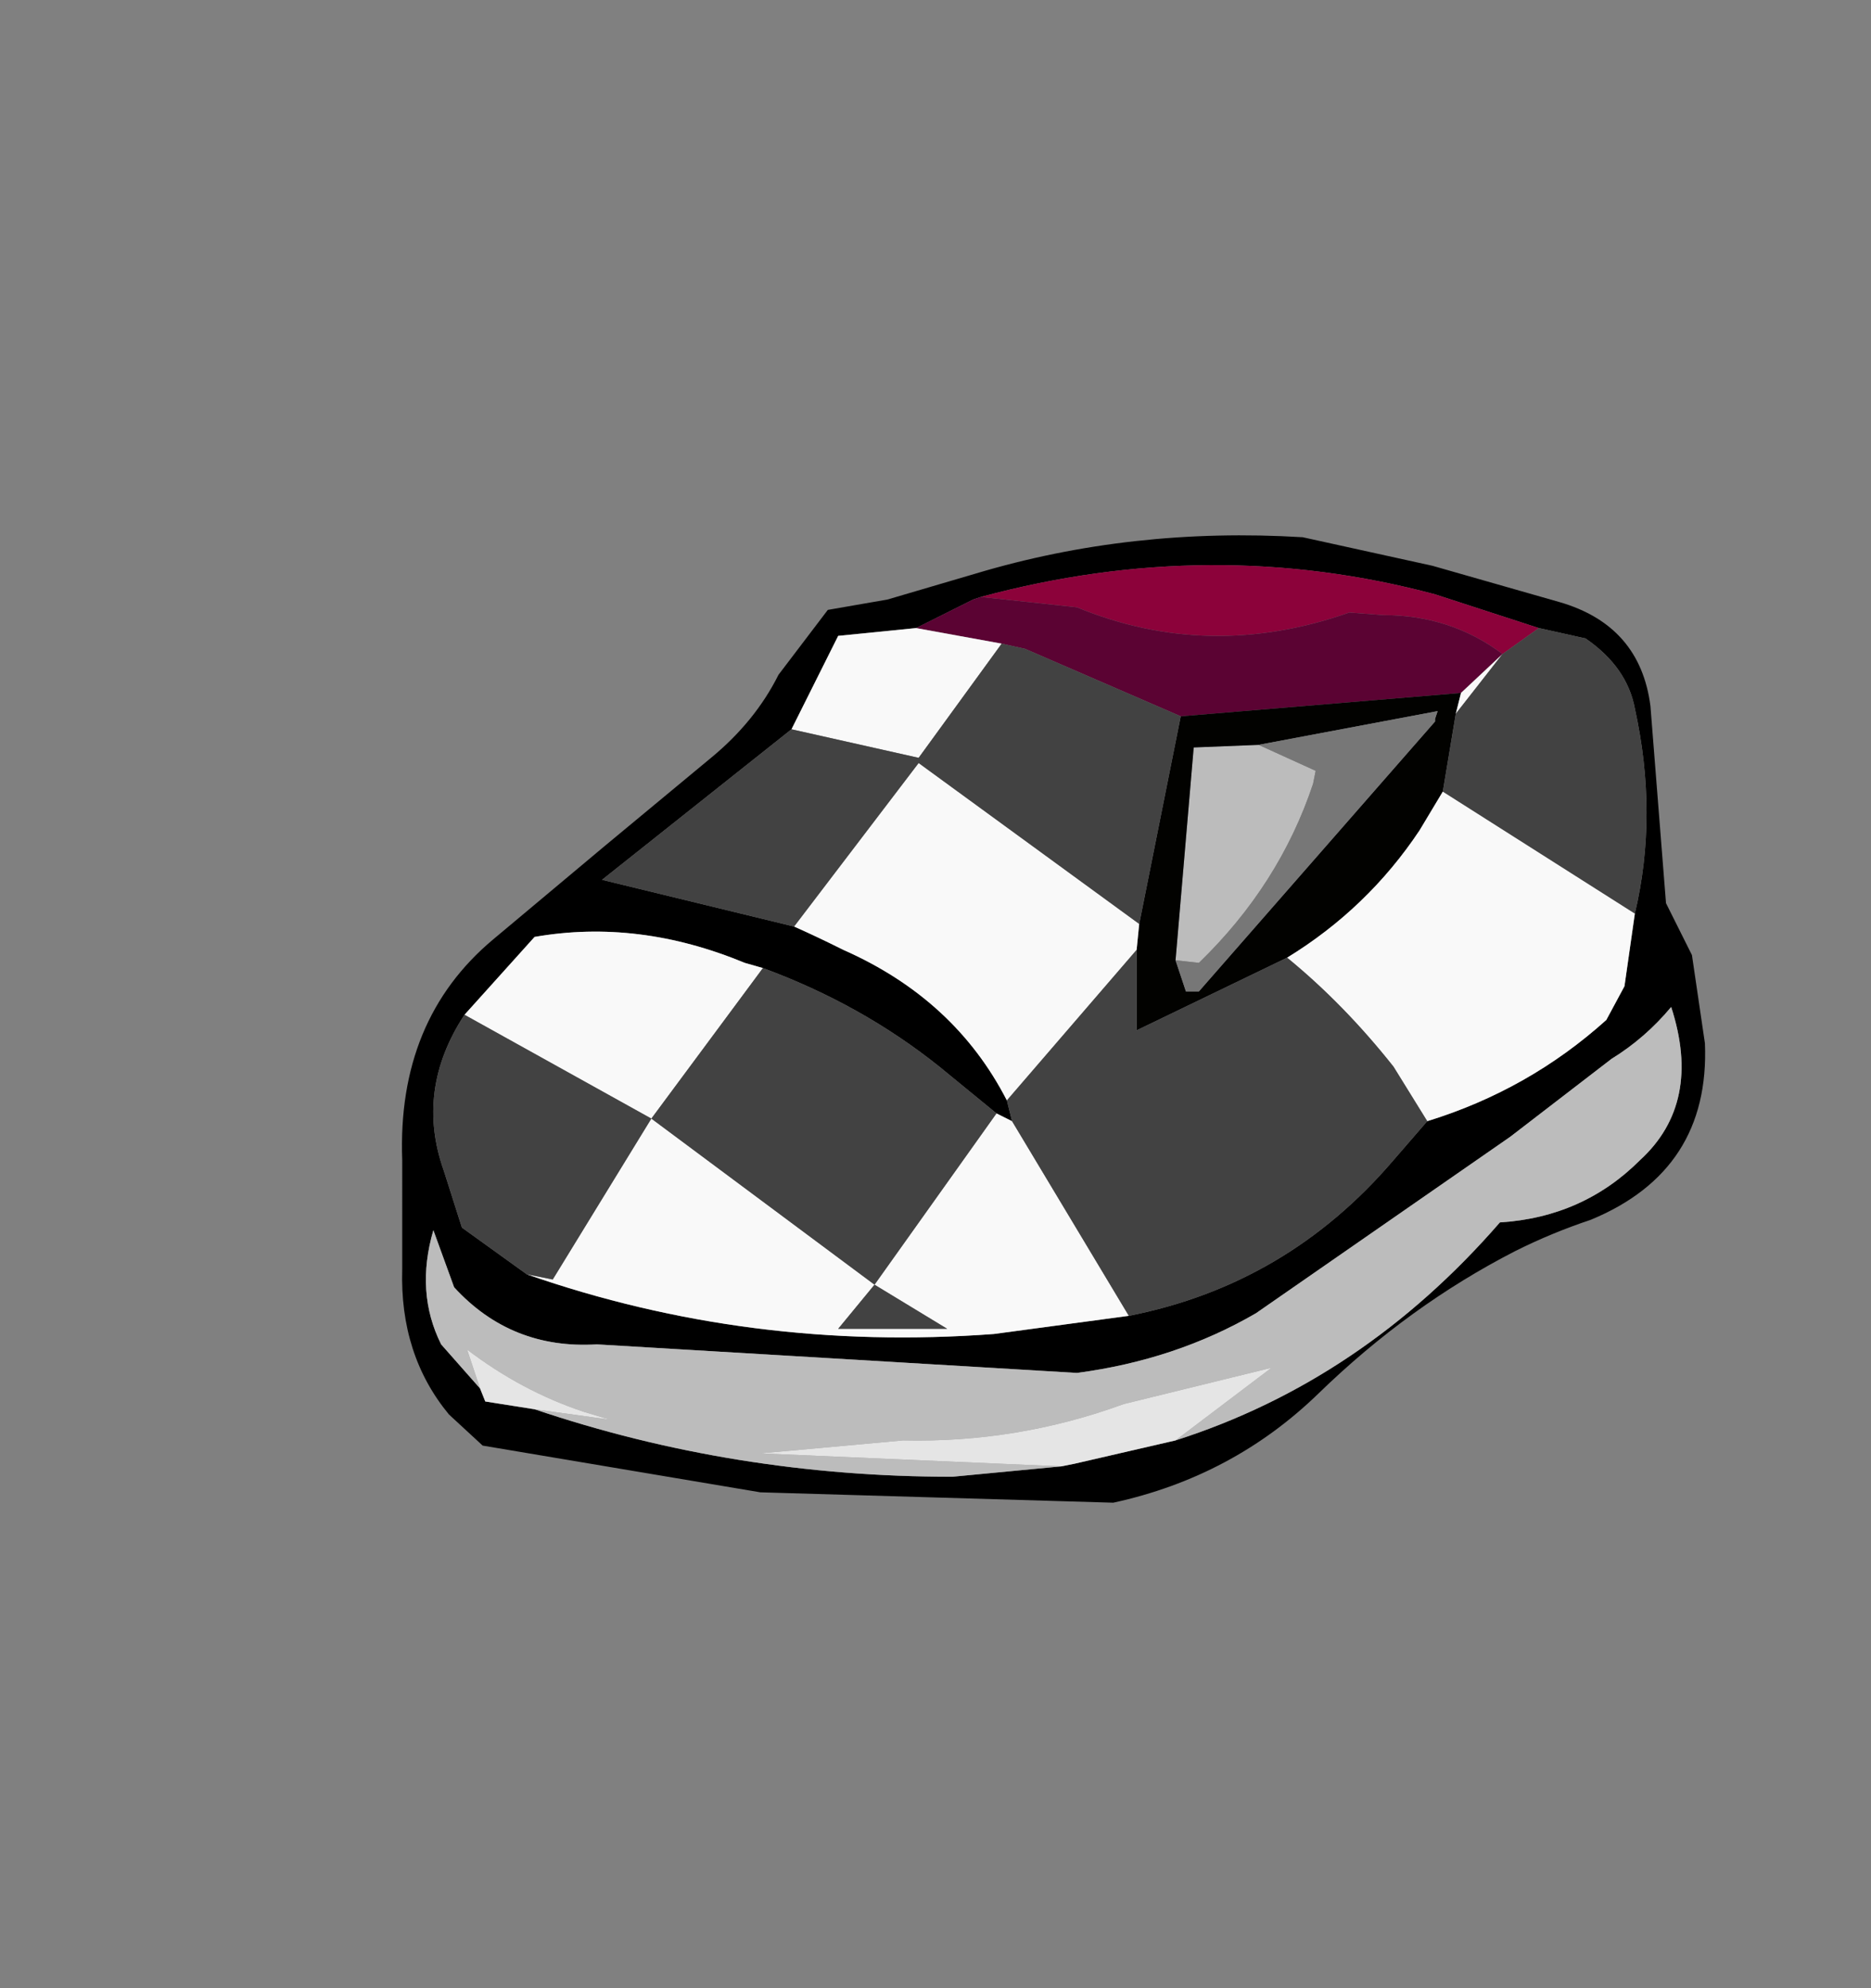 <svg xmlns:xlink="http://www.w3.org/1999/xlink" height="38.3" width="36.05" xmlns="http://www.w3.org/2000/svg"><rect width="100%" height="100%" fill="#808080" stroke="none"/><use height="18.65" transform="translate(7.75 10.3)" width="25.1" xlink:href="#a"/><defs><g id="a" fill-rule="evenodd"><path d="m5.85-2.75-2-.65q-4.3-1.15-8.75.05l-.15.05-1.1.55-1.5.15-.9 1.8-3.65 2.9 3.7.9q.45.2.95.45 2.15.95 3.15 2.9l.1.4-.3-.15-1.1-.9q-1.5-1.2-3.4-1.9l-.35-.1q-2.05-.85-4.05-.5l-1.35 1.5q-.95 1.45-.4 3l.35 1.1 1.25.9q4.3 1.5 9 1.15l2.6-.35q3.05-.6 5.1-3l.65-.75q1.95-.6 3.45-1.95l.35-.65.2-1.4q.45-1.9 0-3.95-.15-.8-.95-1.35l-.9-.2M1.3-4.5l2.5.55 2.45.7q1.55.45 1.75 2l.3 3.8.5 1 .25 1.7q.1 2.45-2.2 3.4-.75.25-1.45.6Q3.35 10.3 1.6 12q-1.65 1.6-3.95 2.1l-6.8-.2-5.35-.9-.65-.6q-.95-1.15-.9-2.8V7.5q-.1-2.7 1.75-4.25l2.15-1.8 2.05-1.7q.85-.7 1.3-1.6l.95-1.25 1.15-.2 1.7-.5q3-.9 6.3-.7m-2.45 17.4q3.6-1.15 6.25-4.2 1.6-.1 2.7-1.2 1.2-1.1.6-2.95-.5.6-1.15 1L5.3 7.05l-4.9 3.4q-1.55.9-3.45 1.15l-9.25-.55q-1.65.1-2.75-1.1l-.4-1.1q-.35 1.2.15 2.2l.75.85.1.25.95.15q3.85 1.3 8.05 1.3l2.1-.2.25-.05 1.95-.45" transform="translate(16.05 4.55)"/><path d="M5.15-2.25Q4.15-3 2.85-3l-.65-.05q-2.7.95-5.25-.1l-1.85-.2q4.45-1.2 8.75-.05l2 .65-.7.5" fill="#8c023a" transform="translate(16.05 4.55)"/><path d="m-4.9-3.35 1.85.2q2.55 1.05 5.25.1l.65.05q1.3 0 2.3.75l-.8.75-5.4.45-3-1.3-.45-.1-1.65-.3 1.1-.55.15-.05" fill="#5b0333" transform="translate(16.05 4.55)"/><path d="m.45-.5 1.1.5-.05.25Q.85 2.2-.7 3.7l-.45-.05.35-4.1L.45-.5m-15 12.4-.75-.85q-.5-1-.15-2.2l.4 1.1q1.1 1.2 2.75 1.1l9.25.55q1.9-.25 3.45-1.15l4.9-3.4 1.95-1.5q.65-.4 1.15-1Q9 6.4 7.8 7.5 6.7 8.6 5.1 8.7q-2.65 3.05-6.25 4.2L.7 11.5l-2.85.7q-2.05.75-4.25.7l-2.75.25 5.8.25-2.1.2q-4.2 0-8.05-1.3l1.45.2-.5-.15q-1.2-.4-2.25-1.2l.25.75" fill="#bcbcbc" transform="translate(16.05 4.55)"/><path d="M3.85-.95V-1l.05-.15L.45-.5-.8-.45l-.35 4.1.2.6h.25l4.55-5.2m-4.9-.1 5.4-.45-.1.4L4 .4l-.45.75Q2.55 2.65 1 3.6L-1.9 5V3.45l.05-.5.8-4" fill="#020200" transform="translate(16.05 4.55)"/><path d="m-6.15-2.75 1.65.3-1.6 2.2-2.45-.55.9-1.8 1.5-.15M4.35-1.5l.8-.75-.9 1.15.1-.4M4 .4l3.7 2.35-.2 1.4-.35.65Q5.65 6.15 3.7 6.75L3.05 5.7Q2.1 4.5 1 3.6q1.55-.95 2.55-2.45L4 .4m-6.05 10.1-2.6.35q-4.7.35-9-1.15l.5.1 1.9-3.1 4.3 3.2-.7.85h2.1l-1.4-.85 2.35-3.3.3.15 2.25 3.75m-12.8-5.8 1.35-1.5q2-.35 4.05.5l.35.1-2.15 2.9-3.6-2M-4.4 6.35q-1-1.95-3.15-2.9-.5-.25-.95-.45l2.4-3.15 4.25 3.1-.05.5-2.5 2.9" fill="#f9f9f9" transform="translate(16.05 4.55)"/><path d="m5.15-2.25.7-.5.9.2q.8.55.95 1.35.45 2.05 0 3.95L4 .4l.25-1.5.9-1.15m-9.65-.2.45.1 3 1.3-.8 4-4.25-3.1L-8.5 3l-3.7-.9 3.65-2.9 2.45.55 1.6-2.2m8.2 9.2-.65.75q-2.05 2.4-5.1 3L-4.3 6.75l-.1-.4 2.5-2.9V5L1 3.6q1.1.9 2.05 2.1l.65 1.05M-13.65 9.7l-1.25-.9-.35-1.1q-.55-1.55.4-3l3.6 2 2.15-2.9q1.9.7 3.4 1.9l1.1.9-2.35 3.3 1.4.85h-2.1l.7-.85-4.3-3.2-1.9 3.1-.5-.1" fill="#424242" transform="translate(16.05 4.55)"/><path d="m.45-.5 3.45-.65-.05.15v.05L-.7 4.25h-.25l-.2-.6.45.05Q.85 2.2 1.5.25L1.55 0 .45-.5" fill="#777" transform="translate(16.05 4.55)"/><path d="m-1.15 12.9-1.95.45-.25.05-5.8-.25 2.75-.25q2.2.05 4.25-.7l2.85-.7-1.85 1.4m-12.35-.6-.95-.15-.1-.25-.25-.75q1.05.8 2.25 1.2l.5.15-1.45-.2" fill="#e5e5e5" transform="translate(16.05 4.55)"/></g></defs></svg>